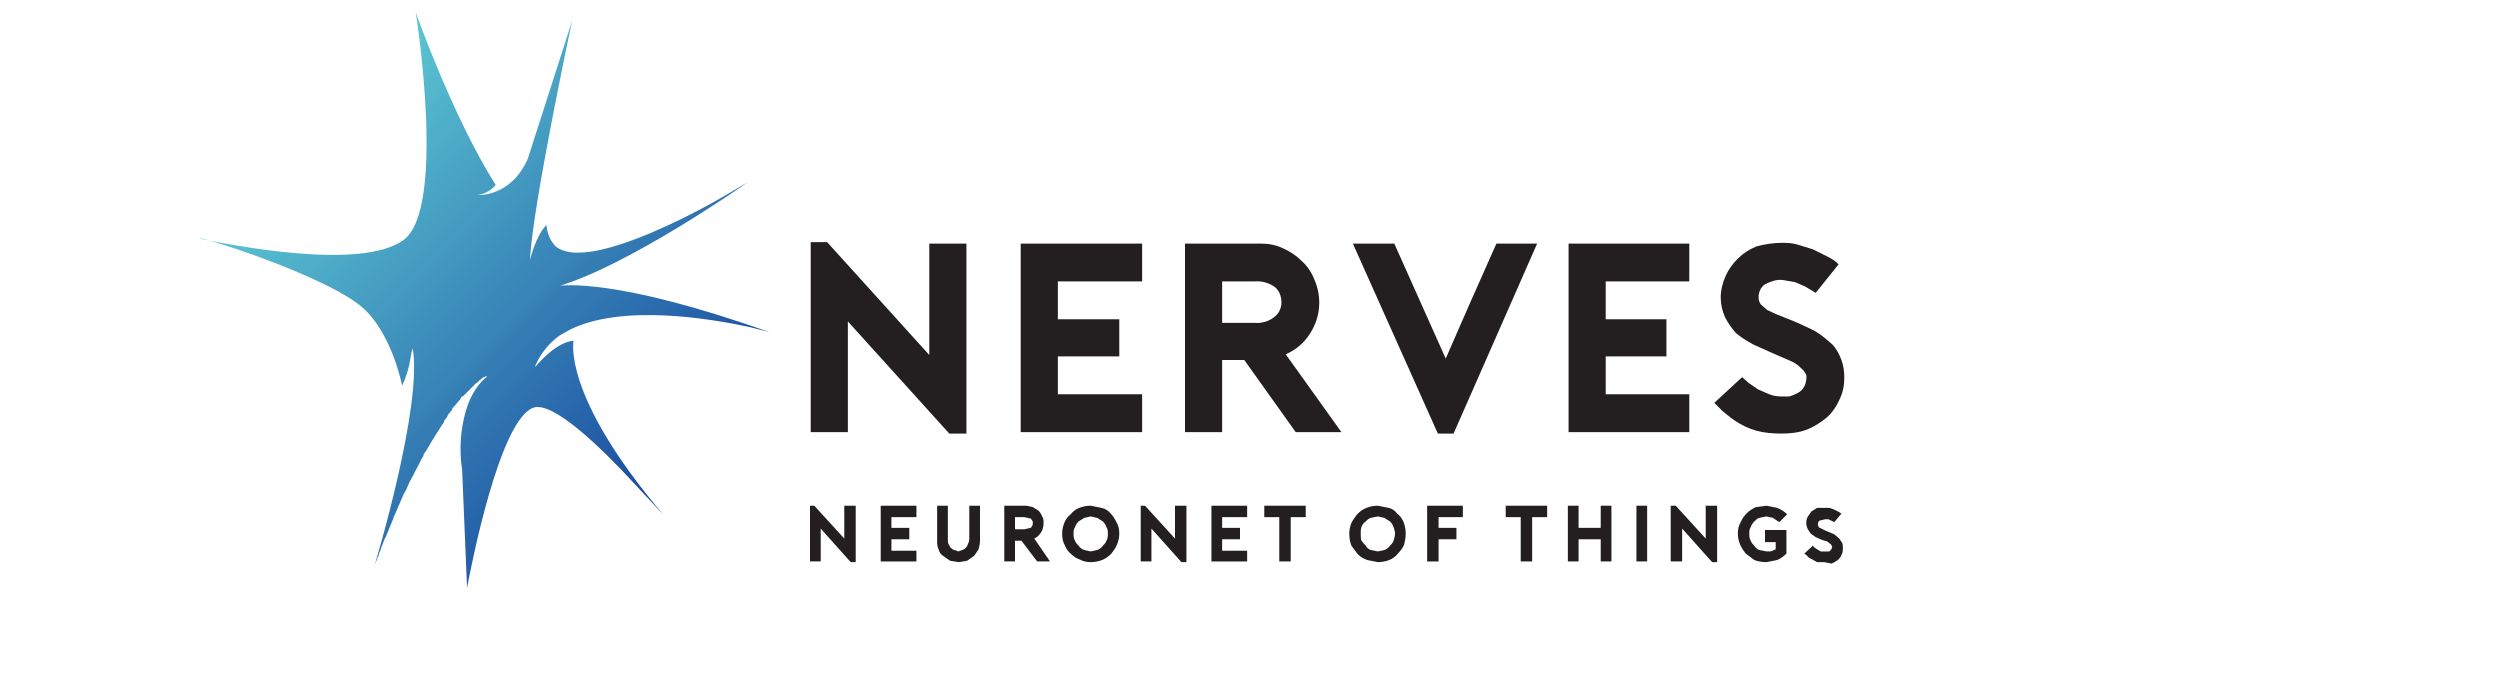 <?xml version="1.0" encoding="utf-8"?>
<!-- Generator: Adobe Illustrator 22.0.0, SVG Export Plug-In . SVG Version: 6.00 Build 0)  -->
<svg version="1.1" id="Layer_1" xmlns="http://www.w3.org/2000/svg" xmlns:xlink="http://www.w3.org/1999/xlink" x="0px" y="0px"
	 viewBox="0 0 350 97" style="enable-background:new 0 0 350 97;" xml:space="preserve">
<style type="text/css">
	.st0{fill:url(#SVGID_1_);}
	.st1{fill:#231F20;}
</style>
<title>site_logo_2</title>
<linearGradient id="SVGID_1_" gradientUnits="userSpaceOnUse" x1="42.927" y1="81.03" x2="95.474" y2="28.473" gradientTransform="matrix(1 0 0 -1 0 98)">
	<stop  offset="0" style="stop-color:#5CC7D3"/>
	<stop  offset="0.99" style="stop-color:#17479E"/>
</linearGradient>
<path class="st0" d="M107.7,46.5L107.7,46.5l-2.7-0.7l0,0c-5.5-1.2-18-3.3-25.3,0.4L78.3,47l0,0c-1.5,1.1-2.7,2.6-3.4,4.3H75
	c0.4-0.5,2.9-3.4,5.3-3.6c0,0-1.7,7.6,12.6,24.4l-4.1-4.4l0,0c-4.6-5-11.5-11.7-14.2-10.6c-4.7,1.9-8.6,22-9.2,25.1v0.4l0,0
	l-0.7-16.8c-0.3-2-0.3-3.9,0-5.9l0,0c0.4-2.6,1.3-5.4,3.5-7.2h-0.3c0,0.1,0,0.1-0.1,0.1h-0.1l-0.5,0.4c-0.1,0-0.1,0.1-0.2,0.2
	l-0.4,0.3L66.3,54l-0.6,0.6l-0.2,0.2l-0.4,0.4l0,0l-0.3,0.3h-0.1c-0.1,0.1-0.2,0.2-0.2,0.3l-0.3,0.4c-0.1,0-0.1,0-0.1,0.1l-0.7,0.8
	c-0.1,0.1-0.1,0.3-0.2,0.4S63,57.7,63,57.8h-0.1l-0.2,0.3c0,0.1-0.1,0.2-0.2,0.4s-0.2,0.2-0.2,0.3h-0.1V59c-0.7,1.1-1.5,2.3-2.3,3.7
	l-0.3,0.5l0,0l-0.3,0.4v0.2c-0.2,0.3-0.4,0.6-0.5,0.9L57.6,67c-0.3,0.5-0.5,1-0.7,1.5l-0.4,0.7L55.3,72c-0.1,0.2-0.2,0.3-0.2,0.5
	L54,75.2c-0.2,0.3-0.3,0.6-0.4,0.9l-0.2,0.5c-0.1,0.2-0.1,0.4-0.2,0.6c-0.1,0.2-0.2,0.4-0.2,0.6c-0.1,0.2-0.2,0.3-0.2,0.5l-0.2,0.4
	l-0.3,0.9c0.4-1.2,6.8-22.7,5.5-30.7h-0.1v0.2l0,0c0,0.1-0.1,0.1-0.1,0.2l0,0v0.3c-0.1,0.1-0.1,0.3-0.1,0.4c-0.2,1.4-0.6,2.7-1.2,4
	c0,0-1.5-7.9-6.1-11.4l-0.7-0.5c-4.8-3.3-16.5-7.5-21.2-8.7h-0.4c4,0.8,22.6,4.6,28.6,0.2s1.8-31.3,1.7-31.9l0,0
	c0.1,0.3,5.2,14.7,11.2,24.2c-0.7,0.8-1.6,1.3-2.6,1.4c0,0,4.7,0.4,7.1-5.1l6.2-19.3c-0.2,0.9-5.6,26.3-5.9,33.5
	c0,0,0.8-3.4,2.3-4.9c0.1,1.1,0.5,2.2,1.3,3c2.7,2.2,9.5-0.1,15.6-2.9s10.7-5.8,11.3-6.1c-1,0.7-16.5,11.5-26.3,14.5
	C78.6,40,86.1,38.8,107.7,46.5z"/>
<path class="st1" d="M113.5,33.9h2.3l14.3,15.8V34.1h5.2v26.6h-2.4L118.7,45v15.5h-5.2V33.9z"/>
<path class="st1" d="M148.1,39.4v5.3h8.6v5.2h-8.6v5.3h11.8v5.3h-17V34.1h17v5.3L148.1,39.4z"/>
<path class="st1" d="M187.8,60.5h-6.4l-7.2-10.1h-3.1v10.1h-5.2V34.1h10.6c1.1,0,2.2,0.2,3.2,0.7c0.9,0.4,1.8,1,2.5,1.7
	c0.8,0.7,1.4,1.6,1.8,2.6c1.1,2.5,0.9,5.3-0.6,7.6c-0.8,1.3-2,2.3-3.4,2.9L187.8,60.5z M175.6,45.2c1,0.1,2.1-0.2,2.9-0.9
	c0.6-0.5,0.9-1.2,0.9-2c0-0.8-0.3-1.6-0.9-2.1c-0.8-0.6-1.9-0.9-2.9-0.8h-4.5v5.8H175.6z"/>
<path class="st1" d="M201.3,60.7l-11.9-26.6h5.8l7.2,16.1l3.5-8l3.6-8.1h5.7l-11.7,26.6H201.3z"/>
<path class="st1" d="M224.8,39.4v5.3h8.5v5.2h-8.5v5.3h11.7v5.3h-16.9V34.1h16.9v5.3L224.8,39.4z"/>
<path class="st1" d="M249.3,60.7c-1.1,0-2.3-0.1-3.4-0.4c-1.1-0.3-2.1-0.8-3-1.4l0,0c-0.6-0.4-1.2-0.9-1.8-1.4l-1.1-1.1l3.9-3.6
	l0.9,0.8l1.3,0.9l1.6,0.7c0.5,0.2,1.1,0.3,1.6,0.3h1.2c0.4-0.1,0.8-0.3,1.2-0.5c0.4-0.2,0.7-0.5,0.9-0.9c0.2-0.4,0.3-0.8,0.3-1.3
	c0-0.2,0-0.4-0.2-0.6c-0.1-0.3-0.4-0.5-0.7-0.8c-0.4-0.4-0.9-0.7-1.4-0.9l-2.3-1l-2.9-1.3c-0.9-0.5-1.7-1-2.4-1.6
	c-0.6-0.7-1.1-1.4-1.5-2.2c-0.4-0.9-0.6-1.8-0.6-2.8c0-1,0.3-2.1,0.7-3c0.4-0.9,1-1.7,1.7-2.4c0.7-0.7,1.6-1.3,2.6-1.7
	c1.1-0.3,2.3-0.5,3.5-0.5c0.7,0,1.4,0,2.1,0.2l2.3,0.7l2,1c0.6,0.3,1.1,0.6,1.6,1.1l-3.2,4l-1.5-0.9l-1.4-0.6l-1.7-0.3
	c-0.9-0.1-1.7,0.2-2.5,0.6c-0.6,0.4-0.9,1.1-0.9,1.8c0,0.4,0.1,0.7,0.3,1l0.9,0.8l1.3,0.6l1.5,0.6c1.3,0.5,2.6,1.1,3.8,1.7
	c0.9,0.5,1.7,1.2,2.5,1.9c0.6,0.6,1,1.4,1.3,2.2c0.3,0.8,0.4,1.6,0.4,2.5c0,1.1-0.2,2.1-0.7,3.1c-0.4,0.9-1,1.8-1.8,2.5
	c-0.9,0.7-1.8,1.3-2.9,1.7C251.7,60.6,250.5,60.7,249.3,60.7z"/>
<path class="st1" d="M113.4,70.8h0.6l4.2,4.6v-4.6h1.6v7.9h-0.7l-4.2-4.7v4.6h-1.5V70.8z"/>
<path class="st1" d="M124.8,72.4v1.5h2.5v1.6h-2.5v1.6h3.5v1.5h-5v-7.8h5v1.6H124.8z"/>
<path class="st1" d="M134.2,78.7l-1.2-0.2l-1-0.7c-0.3-0.2-0.5-0.5-0.6-0.9c-0.2-0.4-0.2-0.8-0.2-1.2v-4.9h1.5v4.7
	c0,0.2,0,0.5,0.1,0.7l0.3,0.5c0.2,0.1,0.3,0.3,0.5,0.3l0.6,0.2l0.5-0.2c0.4-0.1,0.7-0.4,0.8-0.8c0.1-0.2,0.2-0.5,0.2-0.7v-4.7h1.5
	v4.9c0,0.4-0.1,0.8-0.2,1.2c-0.2,0.3-0.4,0.6-0.6,0.9l-1,0.7L134.2,78.7z"/>
<path class="st1" d="M147,78.6h-1.8l-2.2-2.9h-0.9v2.9h-1.5v-7.8h3.1l0.9,0.2l0.8,0.5c0.2,0.2,0.4,0.5,0.5,0.8
	c0.2,0.3,0.2,0.6,0.2,0.9c0,0.5-0.1,1-0.4,1.4c-0.2,0.3-0.5,0.6-0.9,0.8L147,78.6z M143.4,74.1l0.9-0.2c0.2-0.2,0.3-0.4,0.3-0.7
	c0-0.2-0.1-0.4-0.3-0.6l-0.9-0.2h-1.3v1.7L143.4,74.1z"/>
<path class="st1" d="M152.7,78.7c-0.5,0-1-0.1-1.4-0.3c-0.5-0.2-0.9-0.4-1.3-0.8c-0.4-0.3-0.7-0.7-0.9-1.2c-0.3-0.5-0.4-1.1-0.4-1.7
	c0-0.5,0.1-1,0.3-1.5c0.2-0.5,0.5-0.9,0.9-1.2c0.3-0.4,0.7-0.7,1.2-0.9c0.5-0.2,1.1-0.3,1.6-0.3l1.5,0.3c0.5,0.1,1,0.4,1.3,0.8
	c0.3,0.3,0.6,0.8,0.8,1.2c0.3,0.5,0.4,1,0.4,1.6c0,0.5-0.1,1-0.3,1.5c-0.2,0.5-0.5,0.9-0.8,1.3c-0.4,0.4-0.8,0.7-1.3,0.9
	C153.8,78.6,153.2,78.7,152.7,78.7z M152.7,72.3l-0.9,0.2L151,73c-0.2,0.2-0.4,0.5-0.5,0.8c-0.2,0.3-0.2,0.6-0.2,0.9
	c0,0.3,0,0.7,0.2,1c0.1,0.3,0.3,0.5,0.5,0.7c0.2,0.3,0.5,0.5,0.8,0.6l0.9,0.2l0.9-0.2c0.3-0.1,0.6-0.3,0.8-0.6
	c0.2-0.2,0.4-0.4,0.5-0.7c0.2-0.3,0.2-0.7,0.2-1c0-0.3,0-0.6-0.2-0.9c-0.1-0.3-0.3-0.6-0.5-0.8l-0.8-0.5L152.7,72.3z"/>
<path class="st1" d="M159.7,70.8h0.6l4.2,4.6v-4.6h1.6v7.9h-0.7l-4.2-4.7v4.6h-1.5V70.8z"/>
<path class="st1" d="M171.1,72.4v1.5h2.5v1.6h-2.5v1.6h3.5v1.5h-5v-7.8h5v1.6H171.1z"/>
<path class="st1" d="M182.8,72.4h-2.1v6.2h-1.6v-6.2H177v-1.6h5.8V72.4z"/>
<path class="st1" d="M192.9,78.7l-1.5-0.3c-0.5-0.2-0.9-0.4-1.3-0.8l-0.9-1.2c-0.2-0.5-0.3-1.1-0.3-1.7c0-0.5,0.1-1,0.3-1.5
	c0.2-0.4,0.5-0.8,0.8-1.2c0.4-0.4,0.8-0.7,1.3-0.9c0.5-0.2,1.1-0.3,1.6-0.3l1.5,0.3c0.5,0.1,0.9,0.4,1.2,0.8
	c0.4,0.3,0.7,0.7,0.9,1.2c0.2,0.5,0.3,1.1,0.3,1.6c0,0.5-0.1,1-0.2,1.5c-0.2,0.5-0.5,0.9-0.9,1.3c-0.3,0.4-0.7,0.7-1.2,0.9
	C194,78.6,193.4,78.7,192.9,78.7z M192.9,72.3l-1,0.2c-0.3,0.1-0.5,0.3-0.7,0.5c-0.3,0.2-0.5,0.5-0.6,0.8c-0.1,0.3-0.1,0.6-0.1,0.9
	c0,0.3,0,0.7,0.1,1l0.6,0.7c0.2,0.3,0.4,0.5,0.7,0.6l1,0.2l0.9-0.2c0.3-0.1,0.6-0.3,0.8-0.6c0.2-0.2,0.4-0.4,0.5-0.7
	c0.1-0.3,0.2-0.7,0.2-1c0-0.3-0.1-0.6-0.2-0.9c-0.1-0.3-0.3-0.6-0.5-0.8l-0.8-0.5L192.9,72.3z"/>
<path class="st1" d="M201.4,72.4v1.5h2.5v1.6h-2.5v3.1h-1.6v-7.8h5v1.6H201.4z"/>
<path class="st1" d="M216.6,72.4h-2.1v6.2h-1.6v-6.2h-2.1v-1.6h5.8L216.6,72.4z"/>
<path class="st1" d="M225.6,70.8v7.8h-1.5v-3.1H221v3.1h-1.5v-7.8h1.5v3.1h3.1v-3.1H225.6z"/>
<path class="st1" d="M229.1,78.6v-7.8h1.5v7.8L229.1,78.6z"/>
<path class="st1" d="M233.9,70.8h0.7l4.2,4.6v-4.6h1.6v7.9h-0.7l-4.2-4.7v4.6h-1.6V70.8z"/>
<path class="st1" d="M247.1,74.2h3v3.3c-0.4,0.4-0.8,0.7-1.3,0.9l-1.5,0.3c-0.6,0-1.2-0.1-1.7-0.3l-1.2-0.9
	c-0.3-0.4-0.6-0.8-0.8-1.3c-0.2-0.5-0.3-1-0.3-1.5c0-0.6,0.1-1.1,0.4-1.6c0.2-0.5,0.5-0.9,0.9-1.3c0.3-0.3,0.8-0.6,1.2-0.8l1.5-0.2
	l1.5,0.3c0.5,0.2,1,0.5,1.4,0.9l-1.1,1.1l-0.9-0.6l-0.9-0.2l-1,0.2c-0.3,0.1-0.5,0.3-0.7,0.5c-0.2,0.2-0.4,0.5-0.5,0.8
	c-0.2,0.3-0.2,0.6-0.2,0.9c0,0.3,0,0.7,0.2,1c0.1,0.3,0.3,0.5,0.5,0.7c0.2,0.3,0.4,0.5,0.7,0.6l1,0.2h0.6l0.7-0.3v-1h-1.5
	L247.1,74.2z"/>
<path class="st1" d="M255.4,78.7h-1l-0.9-0.5l0,0c-0.2-0.1-0.4-0.2-0.5-0.4l-0.4-0.3l1.2-1.1c0.1,0.1,0.1,0.2,0.3,0.3l0.3,0.2
	l0.5,0.3h1.2l0.3-0.3c0-0.1,0.1-0.2,0.1-0.4c-0.1-0.1-0.1-0.1-0.1-0.2l-0.2-0.2l-0.4-0.3l-0.7-0.2l-0.9-0.4l-0.7-0.5l-0.4-0.6
	c-0.3-0.6-0.3-1.2,0-1.8l0.5-0.7l0.8-0.5h1.7l0.6,0.2l0.6,0.3l0.5,0.3l-1,1.2l-0.4-0.2l-0.4-0.2h-0.5l-0.8,0.2
	c-0.1,0.1-0.2,0.3-0.2,0.5c0,0.1,0,0.2,0.1,0.3c0,0.1,0.1,0.2,0.2,0.2l0.4,0.2l0.4,0.2l1.2,0.5l0.7,0.6l0.4,0.6
	c0.1,0.2,0.1,0.5,0.1,0.7c0,0.3,0,0.7-0.2,1c-0.1,0.3-0.3,0.5-0.5,0.7c-0.3,0.2-0.6,0.4-0.9,0.5L255.4,78.7z"/>
</svg>

